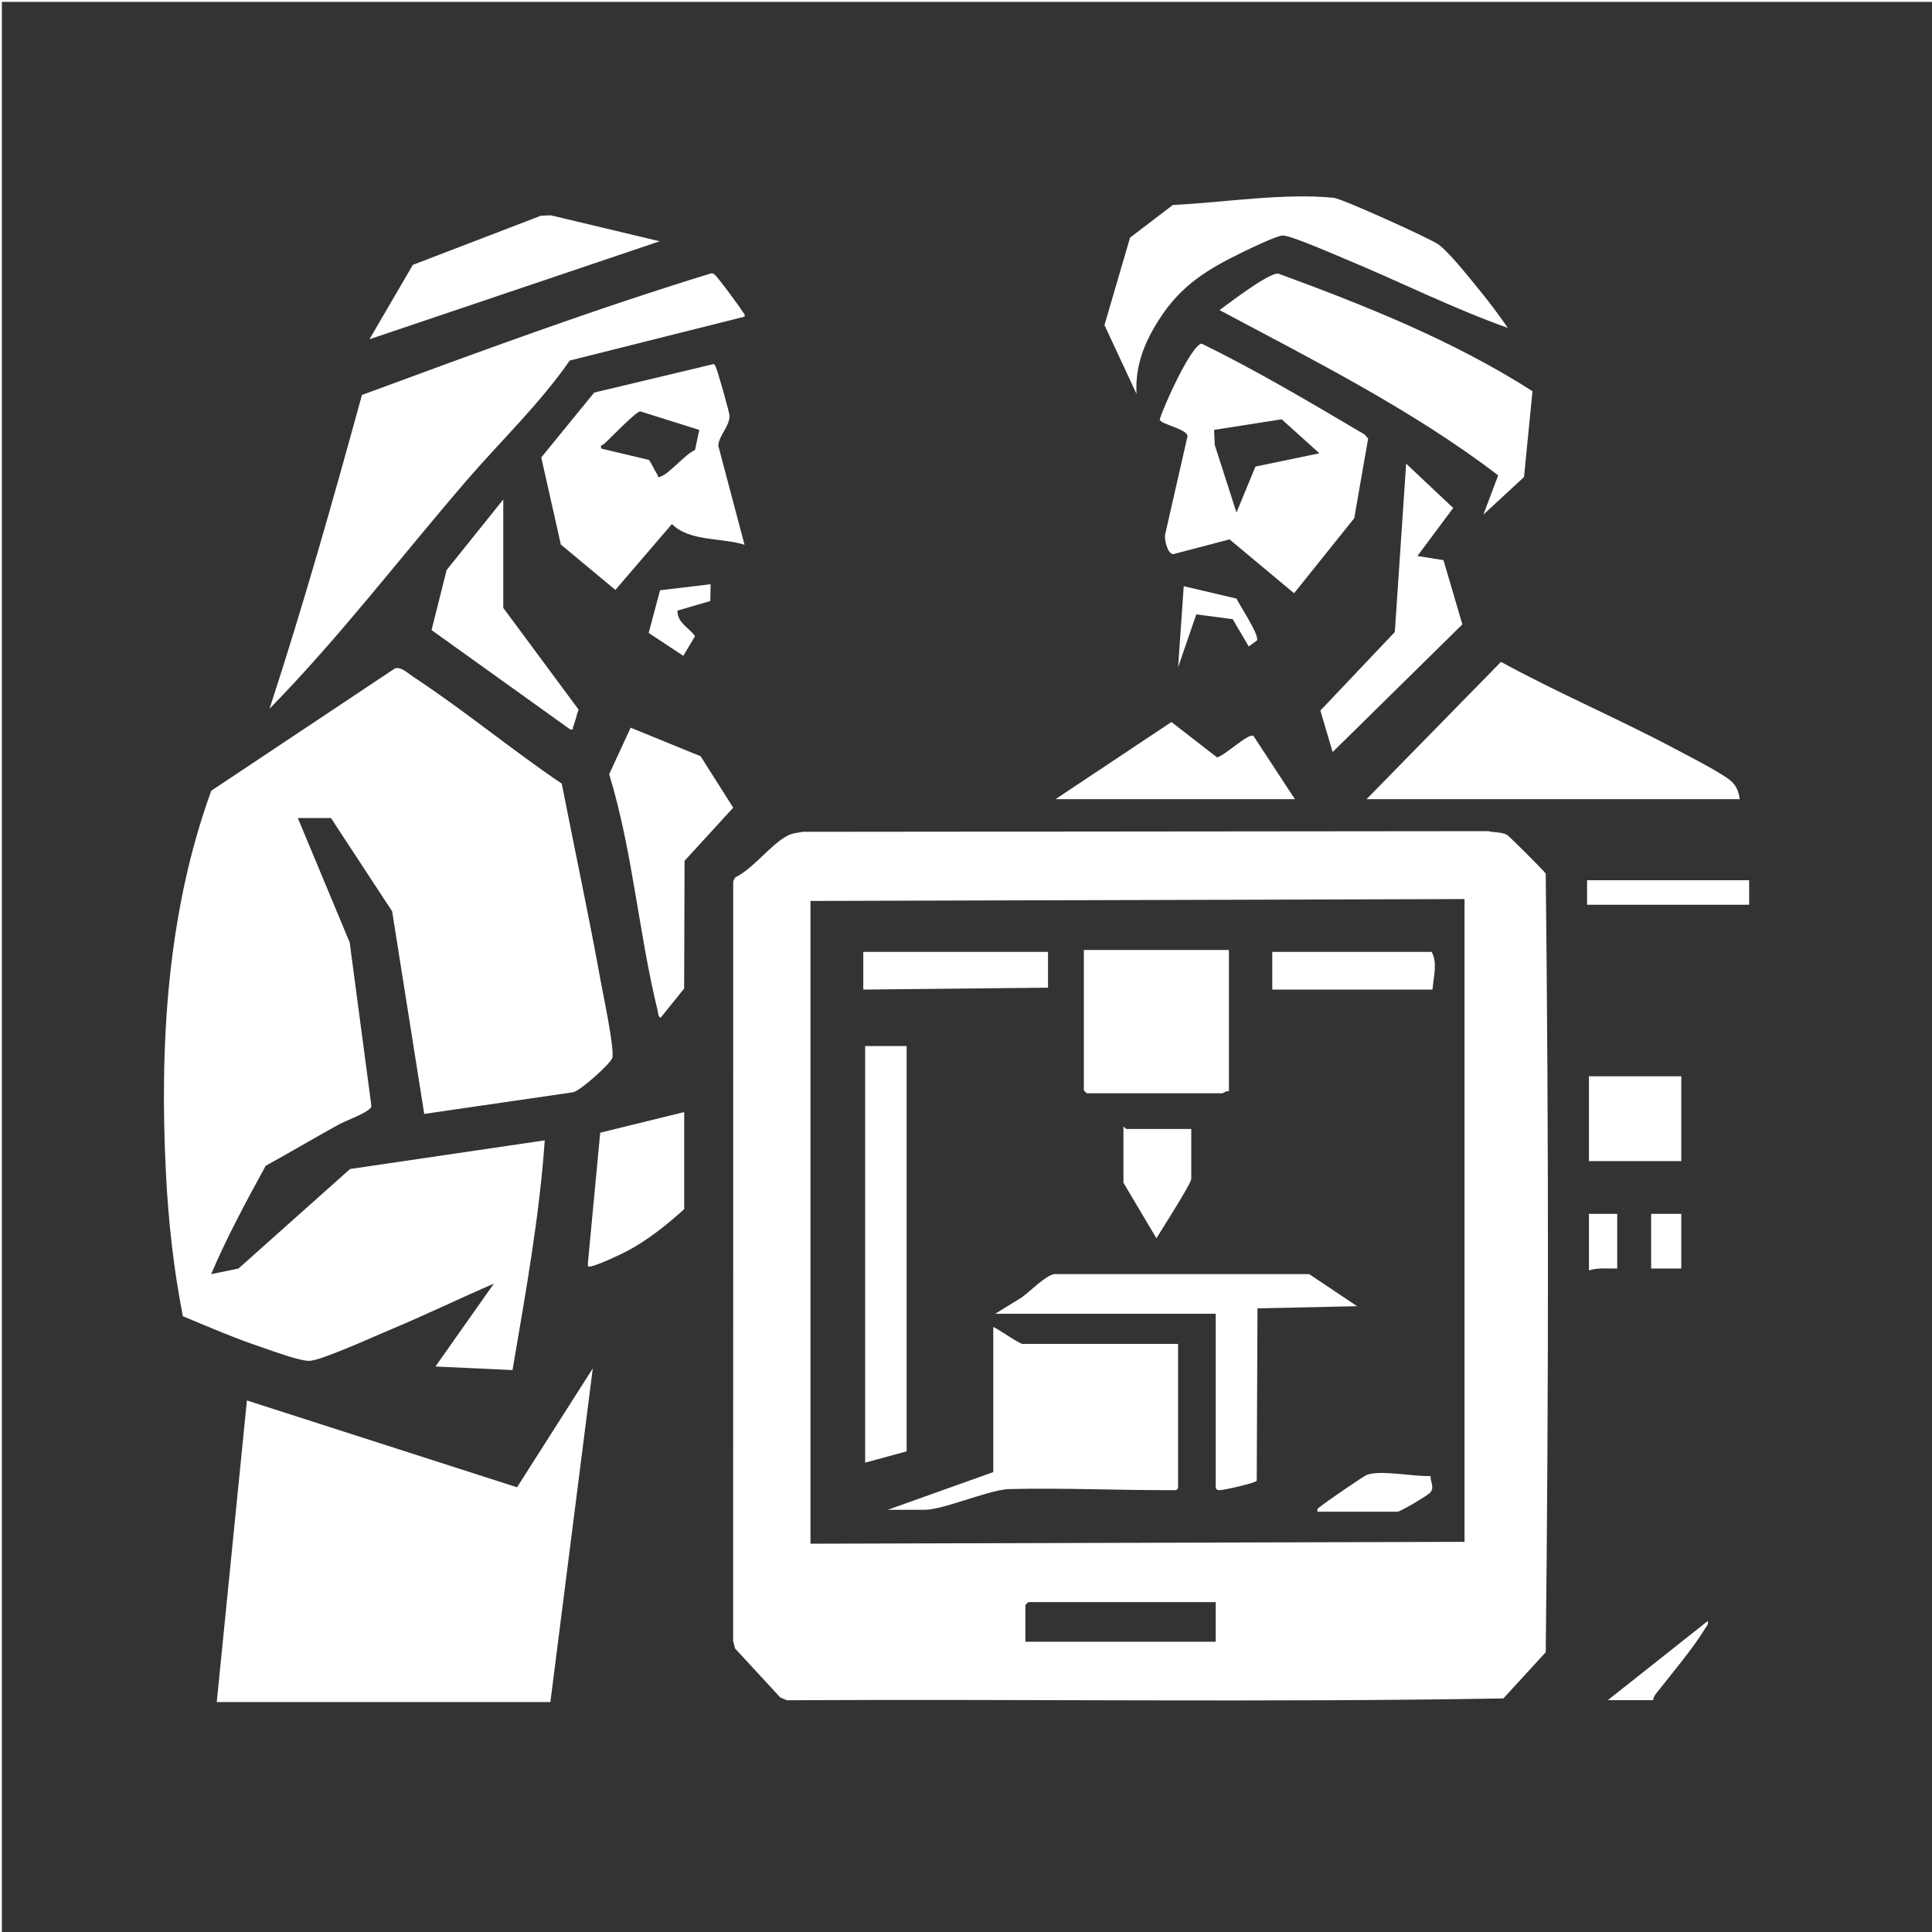<?xml version="1.0" encoding="UTF-8"?>
<svg id="Layer_2" data-name="Layer 2" xmlns="http://www.w3.org/2000/svg" viewBox="0 0 411.34 411.34">
  <rect x="0" y="0" width="411.34" height="411.34" fill="#333333" stroke="none"/>
  <defs>
    <style>
      .cls-1 {
        fill: #fff;
      }
    </style>
  </defs>
  <g id="Layer_1-2" data-name="Layer 1">
    <g>
      <polygon class="cls-1" points=".4 411.34 0 411.34 0 0 411.34 0 411.34 .4 .4 .4 .4 411.34"/>
      <path class="cls-1" d="M170.88,177.1l145.97-.14c1.22.3,2.96.18,4.02.8.5.29,7.93,7.72,8.23,8.23.63,55.12.63,110.68,0,165.78l-9.02,9.84c-50.74.88-101.72.1-152.55.39l-1.41-.6-9.63-10.44-.4-1.6.02-161.75.41-.79c3.89-1.89,7.59-7.06,11.16-8.9,1.13-.58,2-.58,3.2-.81ZM311.81,191.42l-139.25.4v136.85l139.25-.4v-136.85ZM258.84,341.11h-39.93l-.6.6v7.83h40.53v-8.43Z"/>
      <path class="cls-1" d="M63.41,174.17l11.04,26.48,4.61,34.72c0,.52-.29.69-.65.96-1.32,1.03-4.72,2.23-6.45,3.18-5.16,2.83-10.22,5.87-15.39,8.69-4.13,7.55-8.25,15.17-11.62,23.08l5.82-1.2,23.76-21.19,41.45-6.1c-1.14,16.43-4.12,32.71-6.86,48.91l-16.41-.76,12.44-17.65c-7.39,3.2-14.65,6.72-22.08,9.82-3.32,1.38-14.35,6.42-17.09,6.62-1.94.14-7.82-2.06-9.99-2.79-5.78-1.93-11.45-4.36-17.06-6.71-1.97-10.06-3.09-20.19-3.6-30.42-1.39-27.37.26-55.66,9.65-81.46l39.04-26c1.27-.56,2.88,1.04,4.01,1.78,10.73,7.04,20.91,15.51,31.57,22.71,2.75,14.05,5.77,28.07,8.31,42.15.5,2.78,2.99,14.48,2.45,16.25-.36,1.19-6.63,6.88-8.34,7.31l-31.7,4.61-6.83-43.13-13.03-19.87h-7.02Z"/>
      <polygon class="cls-1" points="117.18 362.38 46.15 362.38 52.57 298.17 110.08 316.66 126.21 291.34 117.18 362.38"/>
      <path class="cls-1" d="M158.52,67.42l-37.21,9.34c-6.44,9.27-14.65,17.06-21.99,25.57-13.96,16.19-26.97,33.29-41.93,48.56,7.21-22.07,13.53-44.41,19.67-66.8,24.55-9.06,49.11-18.14,74.14-25.83.53-.18.71.02,1.08.33.64.55,5.33,6.87,5.85,7.81.18.33.55.42.38,1.02Z"/>
      <path class="cls-1" d="M255.83,73.15c11.92,5.85,23.29,12.62,34.71,19.36l.75.87-2.96,16.95-12.81,15.98-13.74-11.47-11.97,3.14c-1.23-.03-1.92-3.02-1.75-4.14l4.77-20.96c-.05-1.58-5.75-2.52-5.91-3.56.68-2.56,6.75-15.98,8.93-16.16ZM263.25,109.15l4.04-9.81,13.62-2.83-8.03-7.24-14.39,2.26.14,3.19,4.63,14.42Z"/>
      <path class="cls-1" d="M370.41,170.15h-79.46l28.62-29.23c12.16,6.65,24.98,12.08,37.2,18.59,2.91,1.55,6.32,3.27,9.09,4.96,2.55,1.56,4.08,2.34,4.55,5.69Z"/>
      <path class="cls-1" d="M158.51,115.98c-4.88-1.53-11.75-.66-15.45-4.41l-12.04,14.03-11.61-9.66-4.17-18.54,11.27-13.82,25.39-6.06c.32.09.38.34.5.61.42.94,2.89,9.58,2.92,10.37.06,2.22-2.2,4.12-2.4,6.35l5.59,21.12ZM148.87,91.53l-12.57-3.95c-.97.1-6.45,5.84-7.77,7.01-.27.24-.77-.02-.51.92l10.14,2.41c.72.96,1.1,2.12,1.8,3.11.19.27-.09.72.65.46,1.99-.7,5.16-4.7,7.37-5.68l.9-4.27Z"/>
      <path class="cls-1" d="M315.83,109.56l3.15-8.36c-18.38-14-39.02-24.33-59.33-35.18,2.02-1.45,10.54-8.06,12.54-7.76,18.67,6.87,37.28,14.28,54.09,25.03l-1.8,18.27-8.65,8Z"/>
      <path class="cls-1" d="M321.04,69.82c-11.79-4.19-22.99-9.85-34.52-14.63-2.38-.98-11.62-5.06-13.44-5.05-1.17.01-6.79,2.71-8.24,3.41-7.73,3.77-13.34,7.1-18.05,14.46-3.14,4.91-5.14,9.86-4.81,15.86l-6.83-14.65,5.45-18.63,9.11-6.95c10.86-.51,23.45-2.59,34.23-1.53,1.78.17,20.24,8.53,22.23,9.88,2.13,1.45,6.2,6.59,8.04,8.81,2.4,2.9,4.69,5.92,6.83,9.02Z"/>
      <path class="cls-1" d="M149.18,161.03l6.93,10.93-10.36,11.31-.09,27.2-5.01,6.23c-.6-.36-.47-.87-.6-1.4-4.05-16.46-5.35-34.12-10.35-50.47l4.57-9.9,14.91,6.09Z"/>
      <polygon class="cls-1" points="140.45 51.37 78.66 72.23 87.9 56.39 115.16 45.93 117.27 45.84 140.45 51.37"/>
      <polygon class="cls-1" points="301.78 118.38 307.33 119.26 311.35 132.94 283.73 160.12 281.12 151.28 296.97 134.56 299.38 98.72 309.4 108.15 301.78 118.38"/>
      <path class="cls-1" d="M107.15,129.42l16.03,21.65c-.42,1.16-.7,2.56-1.15,3.68-.16.41.22.69-.63.55l-29.52-21.15,3.21-12.78,12.06-15.03v23.08Z"/>
      <path class="cls-1" d="M145.67,236.77v20.67c-3.55,3.22-7.78,6.61-12.02,8.85-1.75.92-6.1,2.96-7.89,3.35-.86.19-.54-.38-.57-.97l2.6-27.51,17.88-4.39Z"/>
      <path class="cls-1" d="M275.7,170.15h-50.97l24.68-16.43,9.7,7.53c1.57-.27,6.69-5.25,7.76-4.57l8.83,13.47Z"/>
      <rect class="cls-1" x="338.3" y="229.15" width="19.66" height="18.06"/>
      <rect class="cls-1" x="337.9" y="187.41" width="34.51" height="5.22"/>
      <path class="cls-1" d="M151.29,124.4l-.05,3.56-7,2.04c-.08,2.56,2.42,3.62,3.75,5.43l-2.51,4.2-7.37-4.87,2.42-9.09,10.76-1.28Z"/>
      <path class="cls-1" d="M267.6,136.37l-1.73,1.27-3.41-5.81-7.76-1.02-3.87,11.25,1.2-17.25,11.22,2.63c.7,1.44,4.98,7.88,4.36,8.94Z"/>
      <path class="cls-1" d="M351.95,361.98h-9.63l21.27-16.85c.21.8-.27,1.09-.58,1.62-2.38,4.01-7.32,9.88-10.35,13.74-.35.44-.65.92-.7,1.49Z"/>
      <rect class="cls-1" x="351.54" y="258.44" width="6.42" height="11.64"/>
      <path class="cls-1" d="M344.32,258.44v11.64c-2.02.04-4.07-.22-6.02.4v-12.04h6.02Z"/>
      <path class="cls-1" d="M250.82,286.13v30.7c-.3.41-.35.44-.82.44-11.81.04-23.67-.52-35.5-.23-4.78.47-13.73,4.41-17.66,4.41h-7.83l22.47-8.03v-30.9c1.07.44,5.57,3.61,6.22,3.61h33.11Z"/>
      <path class="cls-1" d="M261.65,202.26v30.1c-.51-.22-1.19.4-1.4.4h-28.89l-.6-.6v-29.9h30.9Z"/>
      <path class="cls-1" d="M211.89,279.71l5.59-3.44c1.77-1.24,5.14-4.75,7.03-5.01h54.21s10.22,6.84,10.22,6.84l-21.21.46-.16,36.68c-.09.49-6.98,2.02-7.9,2.03-.48,0-.53-.04-.83-.44v-37.12h-46.95Z"/>
      <polygon class="cls-1" points="193.03 222.72 193.03 309.01 184.2 311.41 184.2 222.72 193.03 222.72"/>
      <polygon class="cls-1" points="223.13 202.66 223.13 210.28 183.8 210.69 183.8 202.66 223.13 202.66"/>
      <path class="cls-1" d="M304.99,210.69h-34.11v-8.03h33.91c1.34,2.2.39,5.55.2,8.03Z"/>
      <path class="cls-1" d="M253.63,240.38v10.63c0,.98-6.43,11-7.42,12.63l-7.02-11.83v-11.84c.29-.11.48.4.6.4h13.85Z"/>
      <path class="cls-1" d="M280.51,321.85c-.17-.75.25-.78.67-1.14.89-.77,9.04-6.37,9.78-6.67,2.89-1.17,10.25.42,13.61.21-.03,1.28.83,2.26.05,3.41-.46.68-6.5,4.19-7.05,4.19h-17.06Z"/>
    </g>
  </g>
</svg>